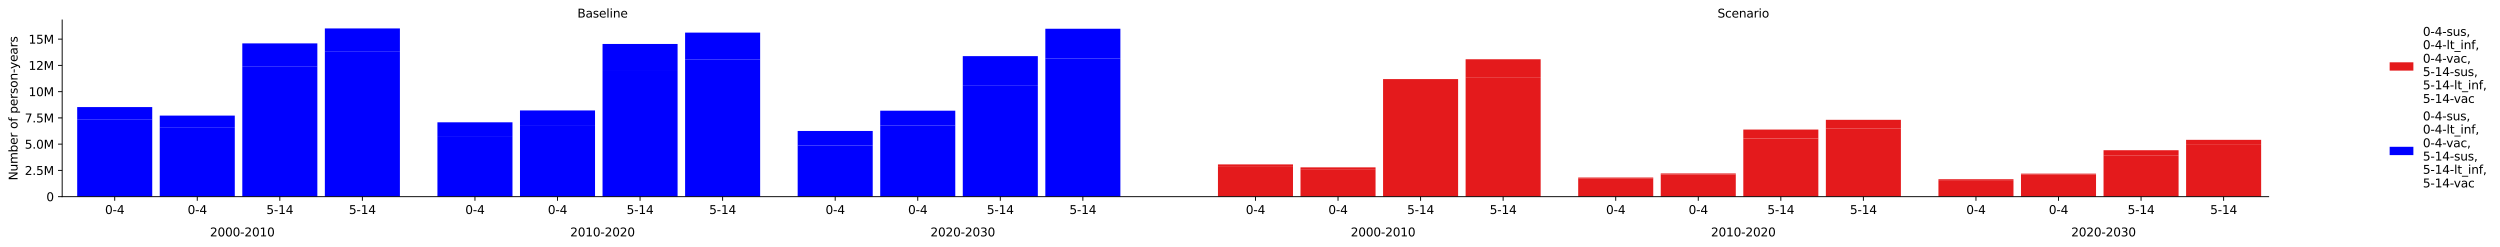 <?xml version="1.0" encoding="utf-8" standalone="no"?>
<!DOCTYPE svg PUBLIC "-//W3C//DTD SVG 1.1//EN"
  "http://www.w3.org/Graphics/SVG/1.1/DTD/svg11.dtd">
<svg xmlns:xlink="http://www.w3.org/1999/xlink" width="2107.285pt" height="208.552pt" viewBox="0 0 2107.285 208.552" xmlns="http://www.w3.org/2000/svg" version="1.1">
 <defs>
  <style type="text/css">*{stroke-linejoin: round; stroke-linecap: butt}</style>
 </defs>
 <g id="figure_1">
  <g id="patch_1">
   <path d="M 0 208.552 
L 2107.285 208.552 
L 2107.285 0 
L 0 0 
L 0 208.552 
z
" style="fill: none; opacity: 0"/>
  </g>
  <g id="axes_1">
   <g id="patch_2">
    <path d="M 52.409 165.778 
L 1912.276 165.778 
L 1912.276 16.878 
L 52.409 16.878 
L 52.409 165.778 
z
" style="fill: none; opacity: 0"/>
   </g>
   <g id="PatchCollection_1">
    <path d="M 65.062 165.778 
L 128.322 165.778 
L 128.322 100.532 
L 65.062 100.532 
z
" clip-path="url(#pa6a54de174)" style="fill: #0000ff"/>
    <path d="M 65.062 100.532 
L 128.322 100.532 
L 128.322 90.255 
L 65.062 90.255 
z
" clip-path="url(#pa6a54de174)" style="fill: #0000ff"/>
    <path d="M 134.648 165.778 
L 197.909 165.778 
L 197.909 107.717 
L 134.648 107.717 
z
" clip-path="url(#pa6a54de174)" style="fill: #0000ff"/>
    <path d="M 134.648 107.717 
L 197.909 107.717 
L 197.909 97.44 
L 134.648 97.44 
z
" clip-path="url(#pa6a54de174)" style="fill: #0000ff"/>
    <path d="M 204.235 165.778 
L 267.496 165.778 
L 267.496 56.262 
L 204.235 56.262 
z
" clip-path="url(#pa6a54de174)" style="fill: #0000ff"/>
    <path d="M 204.235 56.262 
L 267.496 56.262 
L 267.496 36.575 
L 204.235 36.575 
z
" clip-path="url(#pa6a54de174)" style="fill: #0000ff"/>
    <path d="M 273.822 165.778 
L 337.083 165.778 
L 337.083 43.656 
L 273.822 43.656 
z
" clip-path="url(#pa6a54de174)" style="fill: #0000ff"/>
    <path d="M 273.822 43.656 
L 337.083 43.656 
L 337.083 23.969 
L 273.822 23.969 
z
" clip-path="url(#pa6a54de174)" style="fill: #0000ff"/>
    <path d="M 368.713 165.778 
L 431.974 165.778 
L 431.974 115.422 
L 368.713 115.422 
z
" clip-path="url(#pa6a54de174)" style="fill: #0000ff"/>
    <path d="M 368.713 115.422 
L 431.974 115.422 
L 431.974 103.097 
L 368.713 103.097 
z
" clip-path="url(#pa6a54de174)" style="fill: #0000ff"/>
    <path d="M 438.3 165.778 
L 501.561 165.778 
L 501.561 105.421 
L 438.3 105.421 
z
" clip-path="url(#pa6a54de174)" style="fill: #0000ff"/>
    <path d="M 438.3 105.421 
L 501.561 105.421 
L 501.561 93.096 
L 438.3 93.096 
z
" clip-path="url(#pa6a54de174)" style="fill: #0000ff"/>
    <path d="M 507.887 165.778 
L 571.148 165.778 
L 571.148 59.835 
L 507.887 59.835 
z
" clip-path="url(#pa6a54de174)" style="fill: #0000ff"/>
    <path d="M 507.887 59.835 
L 571.148 59.835 
L 571.148 37.056 
L 507.887 37.056 
z
" clip-path="url(#pa6a54de174)" style="fill: #0000ff"/>
    <path d="M 577.474 165.778 
L 640.735 165.778 
L 640.735 50.266 
L 577.474 50.266 
z
" clip-path="url(#pa6a54de174)" style="fill: #0000ff"/>
    <path d="M 577.474 50.266 
L 640.735 50.266 
L 640.735 27.487 
L 577.474 27.487 
z
" clip-path="url(#pa6a54de174)" style="fill: #0000ff"/>
    <path d="M 672.365 165.778 
L 735.626 165.778 
L 735.626 122.747 
L 672.365 122.747 
z
" clip-path="url(#pa6a54de174)" style="fill: #0000ff"/>
    <path d="M 672.365 122.747 
L 735.626 122.747 
L 735.626 110.392 
L 672.365 110.392 
z
" clip-path="url(#pa6a54de174)" style="fill: #0000ff"/>
    <path d="M 741.952 165.778 
L 805.213 165.778 
L 805.213 105.663 
L 741.952 105.663 
z
" clip-path="url(#pa6a54de174)" style="fill: #0000ff"/>
    <path d="M 741.952 105.663 
L 805.213 105.663 
L 805.213 93.308 
L 741.952 93.308 
z
" clip-path="url(#pa6a54de174)" style="fill: #0000ff"/>
    <path d="M 811.539 165.778 
L 874.8 165.778 
L 874.8 72.327 
L 811.539 72.327 
z
" clip-path="url(#pa6a54de174)" style="fill: #0000ff"/>
    <path d="M 811.539 72.327 
L 874.8 72.327 
L 874.8 47.312 
L 811.539 47.312 
z
" clip-path="url(#pa6a54de174)" style="fill: #0000ff"/>
    <path d="M 881.126 165.778 
L 944.386 165.778 
L 944.386 49.252 
L 881.126 49.252 
z
" clip-path="url(#pa6a54de174)" style="fill: #0000ff"/>
    <path d="M 881.126 49.252 
L 944.386 49.252 
L 944.386 24.238 
L 881.126 24.238 
z
" clip-path="url(#pa6a54de174)" style="fill: #0000ff"/>
   </g>
   <g id="PatchCollection_2">
    <path d="M 1026.625 165.778 
L 1089.886 165.778 
L 1089.886 140.655 
L 1026.625 140.655 
z
" clip-path="url(#pa6a54de174)" style="fill: #e41a1c"/>
    <path d="M 1026.625 140.655 
L 1089.886 140.655 
L 1089.886 138.581 
L 1026.625 138.581 
z
" clip-path="url(#pa6a54de174)" style="fill: #e41a1c"/>
    <path d="M 1096.212 165.778 
L 1159.473 165.778 
L 1159.473 143.138 
L 1096.212 143.138 
z
" clip-path="url(#pa6a54de174)" style="fill: #e41a1c"/>
    <path d="M 1096.212 143.138 
L 1159.473 143.138 
L 1159.473 141.065 
L 1096.212 141.065 
z
" clip-path="url(#pa6a54de174)" style="fill: #e41a1c"/>
    <path d="M 1165.799 165.778 
L 1229.06 165.778 
L 1229.06 81.784 
L 1165.799 81.784 
z
" clip-path="url(#pa6a54de174)" style="fill: #e41a1c"/>
    <path d="M 1165.799 81.784 
L 1229.06 81.784 
L 1229.06 66.658 
L 1165.799 66.658 
z
" clip-path="url(#pa6a54de174)" style="fill: #e41a1c"/>
    <path d="M 1235.386 165.778 
L 1298.647 165.778 
L 1298.647 65.074 
L 1235.386 65.074 
z
" clip-path="url(#pa6a54de174)" style="fill: #e41a1c"/>
    <path d="M 1235.386 65.074 
L 1298.647 65.074 
L 1298.647 49.947 
L 1235.386 49.947 
z
" clip-path="url(#pa6a54de174)" style="fill: #e41a1c"/>
    <path d="M 1330.277 165.778 
L 1393.538 165.778 
L 1393.538 150.616 
L 1330.277 150.616 
z
" clip-path="url(#pa6a54de174)" style="fill: #e41a1c"/>
    <path d="M 1330.277 150.616 
L 1393.538 150.616 
L 1393.538 149.648 
L 1330.277 149.648 
z
" clip-path="url(#pa6a54de174)" style="fill: #e41a1c"/>
    <path d="M 1399.864 165.778 
L 1463.125 165.778 
L 1463.125 147.174 
L 1399.864 147.174 
z
" clip-path="url(#pa6a54de174)" style="fill: #e41a1c"/>
    <path d="M 1399.864 147.174 
L 1463.125 147.174 
L 1463.125 146.206 
L 1399.864 146.206 
z
" clip-path="url(#pa6a54de174)" style="fill: #e41a1c"/>
    <path d="M 1469.451 165.778 
L 1532.712 165.778 
L 1532.712 116.634 
L 1469.451 116.634 
z
" clip-path="url(#pa6a54de174)" style="fill: #e41a1c"/>
    <path d="M 1469.451 116.634 
L 1532.712 116.634 
L 1532.712 109.208 
L 1469.451 109.208 
z
" clip-path="url(#pa6a54de174)" style="fill: #e41a1c"/>
    <path d="M 1539.038 165.778 
L 1602.299 165.778 
L 1602.299 108.425 
L 1539.038 108.425 
z
" clip-path="url(#pa6a54de174)" style="fill: #e41a1c"/>
    <path d="M 1539.038 108.425 
L 1602.299 108.425 
L 1602.299 100.999 
L 1539.038 100.999 
z
" clip-path="url(#pa6a54de174)" style="fill: #e41a1c"/>
    <path d="M 1633.929 165.778 
L 1697.19 165.778 
L 1697.19 151.83 
L 1633.929 151.83 
z
" clip-path="url(#pa6a54de174)" style="fill: #e41a1c"/>
    <path d="M 1633.929 151.83 
L 1697.19 151.83 
L 1697.19 151.072 
L 1633.929 151.072 
z
" clip-path="url(#pa6a54de174)" style="fill: #e41a1c"/>
    <path d="M 1703.516 165.778 
L 1766.777 165.778 
L 1766.777 147.125 
L 1703.516 147.125 
z
" clip-path="url(#pa6a54de174)" style="fill: #e41a1c"/>
    <path d="M 1703.516 147.125 
L 1766.777 147.125 
L 1766.777 146.366 
L 1703.516 146.366 
z
" clip-path="url(#pa6a54de174)" style="fill: #e41a1c"/>
    <path d="M 1773.103 165.778 
L 1836.363 165.778 
L 1836.363 130.856 
L 1773.103 130.856 
z
" clip-path="url(#pa6a54de174)" style="fill: #e41a1c"/>
    <path d="M 1773.103 130.856 
L 1836.363 130.856 
L 1836.363 126.622 
L 1773.103 126.622 
z
" clip-path="url(#pa6a54de174)" style="fill: #e41a1c"/>
    <path d="M 1842.69 165.778 
L 1905.95 165.778 
L 1905.95 122.106 
L 1842.69 122.106 
z
" clip-path="url(#pa6a54de174)" style="fill: #e41a1c"/>
    <path d="M 1842.69 122.106 
L 1905.95 122.106 
L 1905.95 117.871 
L 1842.69 117.871 
z
" clip-path="url(#pa6a54de174)" style="fill: #e41a1c"/>
   </g>
   <g id="matplotlib.axis_1">
    <g id="xtick_1">
     <g id="line2d_1">
      <defs>
       <path id="mf51fec8acd" d="M 0 0 
L 0 3.5 
" style="stroke: #000000; stroke-width: 0.8"/>
      </defs>
      <g>
       <use xlink:href="#mf51fec8acd" x="96.692" y="165.778" style="stroke: #000000; stroke-width: 0.8"/>
      </g>
     </g>
     <g id="text_1">
      <!-- 0-4 -->
      <g transform="translate(88.526 180.377) scale(0.1 -0.1)">
       <defs>
        <path id="DejaVuSans-30" d="M 2034 4250 
Q 1547 4250 1301 3770 
Q 1056 3291 1056 2328 
Q 1056 1369 1301 889 
Q 1547 409 2034 409 
Q 2525 409 2770 889 
Q 3016 1369 3016 2328 
Q 3016 3291 2770 3770 
Q 2525 4250 2034 4250 
z
M 2034 4750 
Q 2819 4750 3233 4129 
Q 3647 3509 3647 2328 
Q 3647 1150 3233 529 
Q 2819 -91 2034 -91 
Q 1250 -91 836 529 
Q 422 1150 422 2328 
Q 422 3509 836 4129 
Q 1250 4750 2034 4750 
z
" transform="scale(0.016)"/>
        <path id="DejaVuSans-2d" d="M 313 2009 
L 1997 2009 
L 1997 1497 
L 313 1497 
L 313 2009 
z
" transform="scale(0.016)"/>
        <path id="DejaVuSans-34" d="M 2419 4116 
L 825 1625 
L 2419 1625 
L 2419 4116 
z
M 2253 4666 
L 3047 4666 
L 3047 1625 
L 3713 1625 
L 3713 1100 
L 3047 1100 
L 3047 0 
L 2419 0 
L 2419 1100 
L 313 1100 
L 313 1709 
L 2253 4666 
z
" transform="scale(0.016)"/>
       </defs>
       <use xlink:href="#DejaVuSans-30"/>
       <use xlink:href="#DejaVuSans-2d" x="63.623"/>
       <use xlink:href="#DejaVuSans-34" x="99.707"/>
      </g>
     </g>
    </g>
    <g id="xtick_2">
     <g id="line2d_2">
      <g>
       <use xlink:href="#mf51fec8acd" x="166.279" y="165.778" style="stroke: #000000; stroke-width: 0.8"/>
      </g>
     </g>
     <g id="text_2">
      <!-- 0-4 -->
      <g transform="translate(158.112 180.377) scale(0.1 -0.1)">
       <use xlink:href="#DejaVuSans-30"/>
       <use xlink:href="#DejaVuSans-2d" x="63.623"/>
       <use xlink:href="#DejaVuSans-34" x="99.707"/>
      </g>
     </g>
    </g>
    <g id="xtick_3">
     <g id="line2d_3">
      <g>
       <use xlink:href="#mf51fec8acd" x="235.866" y="165.778" style="stroke: #000000; stroke-width: 0.8"/>
      </g>
     </g>
     <g id="text_3">
      <!-- 5-14 -->
      <g transform="translate(224.518 180.377) scale(0.1 -0.1)">
       <defs>
        <path id="DejaVuSans-35" d="M 691 4666 
L 3169 4666 
L 3169 4134 
L 1269 4134 
L 1269 2991 
Q 1406 3038 1543 3061 
Q 1681 3084 1819 3084 
Q 2600 3084 3056 2656 
Q 3513 2228 3513 1497 
Q 3513 744 3044 326 
Q 2575 -91 1722 -91 
Q 1428 -91 1123 -41 
Q 819 9 494 109 
L 494 744 
Q 775 591 1075 516 
Q 1375 441 1709 441 
Q 2250 441 2565 725 
Q 2881 1009 2881 1497 
Q 2881 1984 2565 2268 
Q 2250 2553 1709 2553 
Q 1456 2553 1204 2497 
Q 953 2441 691 2322 
L 691 4666 
z
" transform="scale(0.016)"/>
        <path id="DejaVuSans-31" d="M 794 531 
L 1825 531 
L 1825 4091 
L 703 3866 
L 703 4441 
L 1819 4666 
L 2450 4666 
L 2450 531 
L 3481 531 
L 3481 0 
L 794 0 
L 794 531 
z
" transform="scale(0.016)"/>
       </defs>
       <use xlink:href="#DejaVuSans-35"/>
       <use xlink:href="#DejaVuSans-2d" x="63.623"/>
       <use xlink:href="#DejaVuSans-31" x="99.707"/>
       <use xlink:href="#DejaVuSans-34" x="163.33"/>
      </g>
     </g>
    </g>
    <g id="xtick_4">
     <g id="line2d_4">
      <g>
       <use xlink:href="#mf51fec8acd" x="305.453" y="165.778" style="stroke: #000000; stroke-width: 0.8"/>
      </g>
     </g>
     <g id="text_4">
      <!-- 5-14 -->
      <g transform="translate(294.105 180.377) scale(0.1 -0.1)">
       <use xlink:href="#DejaVuSans-35"/>
       <use xlink:href="#DejaVuSans-2d" x="63.623"/>
       <use xlink:href="#DejaVuSans-31" x="99.707"/>
       <use xlink:href="#DejaVuSans-34" x="163.33"/>
      </g>
     </g>
    </g>
    <g id="xtick_5">
     <g id="line2d_5">
      <g>
       <use xlink:href="#mf51fec8acd" x="400.344" y="165.778" style="stroke: #000000; stroke-width: 0.8"/>
      </g>
     </g>
     <g id="text_5">
      <!-- 0-4 -->
      <g transform="translate(392.177 180.377) scale(0.1 -0.1)">
       <use xlink:href="#DejaVuSans-30"/>
       <use xlink:href="#DejaVuSans-2d" x="63.623"/>
       <use xlink:href="#DejaVuSans-34" x="99.707"/>
      </g>
     </g>
    </g>
    <g id="xtick_6">
     <g id="line2d_6">
      <g>
       <use xlink:href="#mf51fec8acd" x="469.931" y="165.778" style="stroke: #000000; stroke-width: 0.8"/>
      </g>
     </g>
     <g id="text_6">
      <!-- 0-4 -->
      <g transform="translate(461.764 180.377) scale(0.1 -0.1)">
       <use xlink:href="#DejaVuSans-30"/>
       <use xlink:href="#DejaVuSans-2d" x="63.623"/>
       <use xlink:href="#DejaVuSans-34" x="99.707"/>
      </g>
     </g>
    </g>
    <g id="xtick_7">
     <g id="line2d_7">
      <g>
       <use xlink:href="#mf51fec8acd" x="539.517" y="165.778" style="stroke: #000000; stroke-width: 0.8"/>
      </g>
     </g>
     <g id="text_7">
      <!-- 5-14 -->
      <g transform="translate(528.17 180.377) scale(0.1 -0.1)">
       <use xlink:href="#DejaVuSans-35"/>
       <use xlink:href="#DejaVuSans-2d" x="63.623"/>
       <use xlink:href="#DejaVuSans-31" x="99.707"/>
       <use xlink:href="#DejaVuSans-34" x="163.33"/>
      </g>
     </g>
    </g>
    <g id="xtick_8">
     <g id="line2d_8">
      <g>
       <use xlink:href="#mf51fec8acd" x="609.104" y="165.778" style="stroke: #000000; stroke-width: 0.8"/>
      </g>
     </g>
     <g id="text_8">
      <!-- 5-14 -->
      <g transform="translate(597.757 180.377) scale(0.1 -0.1)">
       <use xlink:href="#DejaVuSans-35"/>
       <use xlink:href="#DejaVuSans-2d" x="63.623"/>
       <use xlink:href="#DejaVuSans-31" x="99.707"/>
       <use xlink:href="#DejaVuSans-34" x="163.33"/>
      </g>
     </g>
    </g>
    <g id="xtick_9">
     <g id="line2d_9">
      <g>
       <use xlink:href="#mf51fec8acd" x="703.995" y="165.778" style="stroke: #000000; stroke-width: 0.8"/>
      </g>
     </g>
     <g id="text_9">
      <!-- 0-4 -->
      <g transform="translate(695.829 180.377) scale(0.1 -0.1)">
       <use xlink:href="#DejaVuSans-30"/>
       <use xlink:href="#DejaVuSans-2d" x="63.623"/>
       <use xlink:href="#DejaVuSans-34" x="99.707"/>
      </g>
     </g>
    </g>
    <g id="xtick_10">
     <g id="line2d_10">
      <g>
       <use xlink:href="#mf51fec8acd" x="773.582" y="165.778" style="stroke: #000000; stroke-width: 0.8"/>
      </g>
     </g>
     <g id="text_10">
      <!-- 0-4 -->
      <g transform="translate(765.416 180.377) scale(0.1 -0.1)">
       <use xlink:href="#DejaVuSans-30"/>
       <use xlink:href="#DejaVuSans-2d" x="63.623"/>
       <use xlink:href="#DejaVuSans-34" x="99.707"/>
      </g>
     </g>
    </g>
    <g id="xtick_11">
     <g id="line2d_11">
      <g>
       <use xlink:href="#mf51fec8acd" x="843.169" y="165.778" style="stroke: #000000; stroke-width: 0.8"/>
      </g>
     </g>
     <g id="text_11">
      <!-- 5-14 -->
      <g transform="translate(831.821 180.377) scale(0.1 -0.1)">
       <use xlink:href="#DejaVuSans-35"/>
       <use xlink:href="#DejaVuSans-2d" x="63.623"/>
       <use xlink:href="#DejaVuSans-31" x="99.707"/>
       <use xlink:href="#DejaVuSans-34" x="163.33"/>
      </g>
     </g>
    </g>
    <g id="xtick_12">
     <g id="line2d_12">
      <g>
       <use xlink:href="#mf51fec8acd" x="912.756" y="165.778" style="stroke: #000000; stroke-width: 0.8"/>
      </g>
     </g>
     <g id="text_12">
      <!-- 5-14 -->
      <g transform="translate(901.408 180.377) scale(0.1 -0.1)">
       <use xlink:href="#DejaVuSans-35"/>
       <use xlink:href="#DejaVuSans-2d" x="63.623"/>
       <use xlink:href="#DejaVuSans-31" x="99.707"/>
       <use xlink:href="#DejaVuSans-34" x="163.33"/>
      </g>
     </g>
    </g>
    <g id="xtick_13">
     <g id="line2d_13">
      <g>
       <use xlink:href="#mf51fec8acd" x="1058.256" y="165.778" style="stroke: #000000; stroke-width: 0.8"/>
      </g>
     </g>
     <g id="text_13">
      <!-- 0-4 -->
      <g transform="translate(1050.089 180.377) scale(0.1 -0.1)">
       <use xlink:href="#DejaVuSans-30"/>
       <use xlink:href="#DejaVuSans-2d" x="63.623"/>
       <use xlink:href="#DejaVuSans-34" x="99.707"/>
      </g>
     </g>
    </g>
    <g id="xtick_14">
     <g id="line2d_14">
      <g>
       <use xlink:href="#mf51fec8acd" x="1127.843" y="165.778" style="stroke: #000000; stroke-width: 0.8"/>
      </g>
     </g>
     <g id="text_14">
      <!-- 0-4 -->
      <g transform="translate(1119.676 180.377) scale(0.1 -0.1)">
       <use xlink:href="#DejaVuSans-30"/>
       <use xlink:href="#DejaVuSans-2d" x="63.623"/>
       <use xlink:href="#DejaVuSans-34" x="99.707"/>
      </g>
     </g>
    </g>
    <g id="xtick_15">
     <g id="line2d_15">
      <g>
       <use xlink:href="#mf51fec8acd" x="1197.43" y="165.778" style="stroke: #000000; stroke-width: 0.8"/>
      </g>
     </g>
     <g id="text_15">
      <!-- 5-14 -->
      <g transform="translate(1186.082 180.377) scale(0.1 -0.1)">
       <use xlink:href="#DejaVuSans-35"/>
       <use xlink:href="#DejaVuSans-2d" x="63.623"/>
       <use xlink:href="#DejaVuSans-31" x="99.707"/>
       <use xlink:href="#DejaVuSans-34" x="163.33"/>
      </g>
     </g>
    </g>
    <g id="xtick_16">
     <g id="line2d_16">
      <g>
       <use xlink:href="#mf51fec8acd" x="1267.016" y="165.778" style="stroke: #000000; stroke-width: 0.8"/>
      </g>
     </g>
     <g id="text_16">
      <!-- 5-14 -->
      <g transform="translate(1255.669 180.377) scale(0.1 -0.1)">
       <use xlink:href="#DejaVuSans-35"/>
       <use xlink:href="#DejaVuSans-2d" x="63.623"/>
       <use xlink:href="#DejaVuSans-31" x="99.707"/>
       <use xlink:href="#DejaVuSans-34" x="163.33"/>
      </g>
     </g>
    </g>
    <g id="xtick_17">
     <g id="line2d_17">
      <g>
       <use xlink:href="#mf51fec8acd" x="1361.908" y="165.778" style="stroke: #000000; stroke-width: 0.8"/>
      </g>
     </g>
     <g id="text_17">
      <!-- 0-4 -->
      <g transform="translate(1353.741 180.377) scale(0.1 -0.1)">
       <use xlink:href="#DejaVuSans-30"/>
       <use xlink:href="#DejaVuSans-2d" x="63.623"/>
       <use xlink:href="#DejaVuSans-34" x="99.707"/>
      </g>
     </g>
    </g>
    <g id="xtick_18">
     <g id="line2d_18">
      <g>
       <use xlink:href="#mf51fec8acd" x="1431.494" y="165.778" style="stroke: #000000; stroke-width: 0.8"/>
      </g>
     </g>
     <g id="text_18">
      <!-- 0-4 -->
      <g transform="translate(1423.328 180.377) scale(0.1 -0.1)">
       <use xlink:href="#DejaVuSans-30"/>
       <use xlink:href="#DejaVuSans-2d" x="63.623"/>
       <use xlink:href="#DejaVuSans-34" x="99.707"/>
      </g>
     </g>
    </g>
    <g id="xtick_19">
     <g id="line2d_19">
      <g>
       <use xlink:href="#mf51fec8acd" x="1501.081" y="165.778" style="stroke: #000000; stroke-width: 0.8"/>
      </g>
     </g>
     <g id="text_19">
      <!-- 5-14 -->
      <g transform="translate(1489.734 180.377) scale(0.1 -0.1)">
       <use xlink:href="#DejaVuSans-35"/>
       <use xlink:href="#DejaVuSans-2d" x="63.623"/>
       <use xlink:href="#DejaVuSans-31" x="99.707"/>
       <use xlink:href="#DejaVuSans-34" x="163.33"/>
      </g>
     </g>
    </g>
    <g id="xtick_20">
     <g id="line2d_20">
      <g>
       <use xlink:href="#mf51fec8acd" x="1570.668" y="165.778" style="stroke: #000000; stroke-width: 0.8"/>
      </g>
     </g>
     <g id="text_20">
      <!-- 5-14 -->
      <g transform="translate(1559.32 180.377) scale(0.1 -0.1)">
       <use xlink:href="#DejaVuSans-35"/>
       <use xlink:href="#DejaVuSans-2d" x="63.623"/>
       <use xlink:href="#DejaVuSans-31" x="99.707"/>
       <use xlink:href="#DejaVuSans-34" x="163.33"/>
      </g>
     </g>
    </g>
    <g id="xtick_21">
     <g id="line2d_21">
      <g>
       <use xlink:href="#mf51fec8acd" x="1665.559" y="165.778" style="stroke: #000000; stroke-width: 0.8"/>
      </g>
     </g>
     <g id="text_21">
      <!-- 0-4 -->
      <g transform="translate(1657.393 180.377) scale(0.1 -0.1)">
       <use xlink:href="#DejaVuSans-30"/>
       <use xlink:href="#DejaVuSans-2d" x="63.623"/>
       <use xlink:href="#DejaVuSans-34" x="99.707"/>
      </g>
     </g>
    </g>
    <g id="xtick_22">
     <g id="line2d_22">
      <g>
       <use xlink:href="#mf51fec8acd" x="1735.146" y="165.778" style="stroke: #000000; stroke-width: 0.8"/>
      </g>
     </g>
     <g id="text_22">
      <!-- 0-4 -->
      <g transform="translate(1726.98 180.377) scale(0.1 -0.1)">
       <use xlink:href="#DejaVuSans-30"/>
       <use xlink:href="#DejaVuSans-2d" x="63.623"/>
       <use xlink:href="#DejaVuSans-34" x="99.707"/>
      </g>
     </g>
    </g>
    <g id="xtick_23">
     <g id="line2d_23">
      <g>
       <use xlink:href="#mf51fec8acd" x="1804.733" y="165.778" style="stroke: #000000; stroke-width: 0.8"/>
      </g>
     </g>
     <g id="text_23">
      <!-- 5-14 -->
      <g transform="translate(1793.385 180.377) scale(0.1 -0.1)">
       <use xlink:href="#DejaVuSans-35"/>
       <use xlink:href="#DejaVuSans-2d" x="63.623"/>
       <use xlink:href="#DejaVuSans-31" x="99.707"/>
       <use xlink:href="#DejaVuSans-34" x="163.33"/>
      </g>
     </g>
    </g>
    <g id="xtick_24">
     <g id="line2d_24">
      <g>
       <use xlink:href="#mf51fec8acd" x="1874.32" y="165.778" style="stroke: #000000; stroke-width: 0.8"/>
      </g>
     </g>
     <g id="text_24">
      <!-- 5-14 -->
      <g transform="translate(1862.972 180.377) scale(0.1 -0.1)">
       <use xlink:href="#DejaVuSans-35"/>
       <use xlink:href="#DejaVuSans-2d" x="63.623"/>
       <use xlink:href="#DejaVuSans-31" x="99.707"/>
       <use xlink:href="#DejaVuSans-34" x="163.33"/>
      </g>
     </g>
    </g>
   </g>
   <g id="matplotlib.axis_2">
    <g id="ytick_1">
     <g id="line2d_25">
      <defs>
       <path id="m4bb4dd3a36" d="M 0 0 
L -3.5 0 
" style="stroke: #000000; stroke-width: 0.8"/>
      </defs>
      <g>
       <use xlink:href="#m4bb4dd3a36" x="52.409" y="165.778" style="stroke: #000000; stroke-width: 0.8"/>
      </g>
     </g>
     <g id="text_25">
      <!-- 0 -->
      <g transform="translate(39.047 169.577) scale(0.1 -0.1)">
       <use xlink:href="#DejaVuSans-30"/>
      </g>
     </g>
    </g>
    <g id="ytick_2">
     <g id="line2d_26">
      <g>
       <use xlink:href="#m4bb4dd3a36" x="52.409" y="143.646" style="stroke: #000000; stroke-width: 0.8"/>
      </g>
     </g>
     <g id="text_26">
      <!-- 2.5M -->
      <g transform="translate(20.878 147.445) scale(0.1 -0.1)">
       <defs>
        <path id="DejaVuSans-32" d="M 1228 531 
L 3431 531 
L 3431 0 
L 469 0 
L 469 531 
Q 828 903 1448 1529 
Q 2069 2156 2228 2338 
Q 2531 2678 2651 2914 
Q 2772 3150 2772 3378 
Q 2772 3750 2511 3984 
Q 2250 4219 1831 4219 
Q 1534 4219 1204 4116 
Q 875 4013 500 3803 
L 500 4441 
Q 881 4594 1212 4672 
Q 1544 4750 1819 4750 
Q 2544 4750 2975 4387 
Q 3406 4025 3406 3419 
Q 3406 3131 3298 2873 
Q 3191 2616 2906 2266 
Q 2828 2175 2409 1742 
Q 1991 1309 1228 531 
z
" transform="scale(0.016)"/>
        <path id="DejaVuSans-2e" d="M 684 794 
L 1344 794 
L 1344 0 
L 684 0 
L 684 794 
z
" transform="scale(0.016)"/>
        <path id="DejaVuSans-4d" d="M 628 4666 
L 1569 4666 
L 2759 1491 
L 3956 4666 
L 4897 4666 
L 4897 0 
L 4281 0 
L 4281 4097 
L 3078 897 
L 2444 897 
L 1241 4097 
L 1241 0 
L 628 0 
L 628 4666 
z
" transform="scale(0.016)"/>
       </defs>
       <use xlink:href="#DejaVuSans-32"/>
       <use xlink:href="#DejaVuSans-2e" x="63.623"/>
       <use xlink:href="#DejaVuSans-35" x="95.41"/>
       <use xlink:href="#DejaVuSans-4d" x="159.033"/>
      </g>
     </g>
    </g>
    <g id="ytick_3">
     <g id="line2d_27">
      <g>
       <use xlink:href="#m4bb4dd3a36" x="52.409" y="121.514" style="stroke: #000000; stroke-width: 0.8"/>
      </g>
     </g>
     <g id="text_27">
      <!-- 5.0M -->
      <g transform="translate(20.878 125.313) scale(0.1 -0.1)">
       <use xlink:href="#DejaVuSans-35"/>
       <use xlink:href="#DejaVuSans-2e" x="63.623"/>
       <use xlink:href="#DejaVuSans-30" x="95.41"/>
       <use xlink:href="#DejaVuSans-4d" x="159.033"/>
      </g>
     </g>
    </g>
    <g id="ytick_4">
     <g id="line2d_28">
      <g>
       <use xlink:href="#m4bb4dd3a36" x="52.409" y="99.382" style="stroke: #000000; stroke-width: 0.8"/>
      </g>
     </g>
     <g id="text_28">
      <!-- 7.5M -->
      <g transform="translate(20.878 103.181) scale(0.1 -0.1)">
       <defs>
        <path id="DejaVuSans-37" d="M 525 4666 
L 3525 4666 
L 3525 4397 
L 1831 0 
L 1172 0 
L 2766 4134 
L 525 4134 
L 525 4666 
z
" transform="scale(0.016)"/>
       </defs>
       <use xlink:href="#DejaVuSans-37"/>
       <use xlink:href="#DejaVuSans-2e" x="63.623"/>
       <use xlink:href="#DejaVuSans-35" x="95.41"/>
       <use xlink:href="#DejaVuSans-4d" x="159.033"/>
      </g>
     </g>
    </g>
    <g id="ytick_5">
     <g id="line2d_29">
      <g>
       <use xlink:href="#m4bb4dd3a36" x="52.409" y="77.25" style="stroke: #000000; stroke-width: 0.8"/>
      </g>
     </g>
     <g id="text_29">
      <!-- 10M -->
      <g transform="translate(24.056 81.049) scale(0.1 -0.1)">
       <use xlink:href="#DejaVuSans-31"/>
       <use xlink:href="#DejaVuSans-30" x="63.623"/>
       <use xlink:href="#DejaVuSans-4d" x="127.246"/>
      </g>
     </g>
    </g>
    <g id="ytick_6">
     <g id="line2d_30">
      <g>
       <use xlink:href="#m4bb4dd3a36" x="52.409" y="55.118" style="stroke: #000000; stroke-width: 0.8"/>
      </g>
     </g>
     <g id="text_30">
      <!-- 12M -->
      <g transform="translate(24.056 58.917) scale(0.1 -0.1)">
       <use xlink:href="#DejaVuSans-31"/>
       <use xlink:href="#DejaVuSans-32" x="63.623"/>
       <use xlink:href="#DejaVuSans-4d" x="127.246"/>
      </g>
     </g>
    </g>
    <g id="ytick_7">
     <g id="line2d_31">
      <g>
       <use xlink:href="#m4bb4dd3a36" x="52.409" y="32.986" style="stroke: #000000; stroke-width: 0.8"/>
      </g>
     </g>
     <g id="text_31">
      <!-- 15M -->
      <g transform="translate(24.056 36.785) scale(0.1 -0.1)">
       <use xlink:href="#DejaVuSans-31"/>
       <use xlink:href="#DejaVuSans-35" x="63.623"/>
       <use xlink:href="#DejaVuSans-4d" x="127.246"/>
      </g>
     </g>
    </g>
    <g id="text_32">
     <!-- Number of person-years -->
     <g transform="translate(14.798 152.027) rotate(-90) scale(0.1 -0.1)">
      <defs>
       <path id="DejaVuSans-4e" d="M 628 4666 
L 1478 4666 
L 3547 763 
L 3547 4666 
L 4159 4666 
L 4159 0 
L 3309 0 
L 1241 3903 
L 1241 0 
L 628 0 
L 628 4666 
z
" transform="scale(0.016)"/>
       <path id="DejaVuSans-75" d="M 544 1381 
L 544 3500 
L 1119 3500 
L 1119 1403 
Q 1119 906 1312 657 
Q 1506 409 1894 409 
Q 2359 409 2629 706 
Q 2900 1003 2900 1516 
L 2900 3500 
L 3475 3500 
L 3475 0 
L 2900 0 
L 2900 538 
Q 2691 219 2414 64 
Q 2138 -91 1772 -91 
Q 1169 -91 856 284 
Q 544 659 544 1381 
z
M 1991 3584 
L 1991 3584 
z
" transform="scale(0.016)"/>
       <path id="DejaVuSans-6d" d="M 3328 2828 
Q 3544 3216 3844 3400 
Q 4144 3584 4550 3584 
Q 5097 3584 5394 3201 
Q 5691 2819 5691 2113 
L 5691 0 
L 5113 0 
L 5113 2094 
Q 5113 2597 4934 2840 
Q 4756 3084 4391 3084 
Q 3944 3084 3684 2787 
Q 3425 2491 3425 1978 
L 3425 0 
L 2847 0 
L 2847 2094 
Q 2847 2600 2669 2842 
Q 2491 3084 2119 3084 
Q 1678 3084 1418 2786 
Q 1159 2488 1159 1978 
L 1159 0 
L 581 0 
L 581 3500 
L 1159 3500 
L 1159 2956 
Q 1356 3278 1631 3431 
Q 1906 3584 2284 3584 
Q 2666 3584 2933 3390 
Q 3200 3197 3328 2828 
z
" transform="scale(0.016)"/>
       <path id="DejaVuSans-62" d="M 3116 1747 
Q 3116 2381 2855 2742 
Q 2594 3103 2138 3103 
Q 1681 3103 1420 2742 
Q 1159 2381 1159 1747 
Q 1159 1113 1420 752 
Q 1681 391 2138 391 
Q 2594 391 2855 752 
Q 3116 1113 3116 1747 
z
M 1159 2969 
Q 1341 3281 1617 3432 
Q 1894 3584 2278 3584 
Q 2916 3584 3314 3078 
Q 3713 2572 3713 1747 
Q 3713 922 3314 415 
Q 2916 -91 2278 -91 
Q 1894 -91 1617 61 
Q 1341 213 1159 525 
L 1159 0 
L 581 0 
L 581 4863 
L 1159 4863 
L 1159 2969 
z
" transform="scale(0.016)"/>
       <path id="DejaVuSans-65" d="M 3597 1894 
L 3597 1613 
L 953 1613 
Q 991 1019 1311 708 
Q 1631 397 2203 397 
Q 2534 397 2845 478 
Q 3156 559 3463 722 
L 3463 178 
Q 3153 47 2828 -22 
Q 2503 -91 2169 -91 
Q 1331 -91 842 396 
Q 353 884 353 1716 
Q 353 2575 817 3079 
Q 1281 3584 2069 3584 
Q 2775 3584 3186 3129 
Q 3597 2675 3597 1894 
z
M 3022 2063 
Q 3016 2534 2758 2815 
Q 2500 3097 2075 3097 
Q 1594 3097 1305 2825 
Q 1016 2553 972 2059 
L 3022 2063 
z
" transform="scale(0.016)"/>
       <path id="DejaVuSans-72" d="M 2631 2963 
Q 2534 3019 2420 3045 
Q 2306 3072 2169 3072 
Q 1681 3072 1420 2755 
Q 1159 2438 1159 1844 
L 1159 0 
L 581 0 
L 581 3500 
L 1159 3500 
L 1159 2956 
Q 1341 3275 1631 3429 
Q 1922 3584 2338 3584 
Q 2397 3584 2469 3576 
Q 2541 3569 2628 3553 
L 2631 2963 
z
" transform="scale(0.016)"/>
       <path id="DejaVuSans-20" transform="scale(0.016)"/>
       <path id="DejaVuSans-6f" d="M 1959 3097 
Q 1497 3097 1228 2736 
Q 959 2375 959 1747 
Q 959 1119 1226 758 
Q 1494 397 1959 397 
Q 2419 397 2687 759 
Q 2956 1122 2956 1747 
Q 2956 2369 2687 2733 
Q 2419 3097 1959 3097 
z
M 1959 3584 
Q 2709 3584 3137 3096 
Q 3566 2609 3566 1747 
Q 3566 888 3137 398 
Q 2709 -91 1959 -91 
Q 1206 -91 779 398 
Q 353 888 353 1747 
Q 353 2609 779 3096 
Q 1206 3584 1959 3584 
z
" transform="scale(0.016)"/>
       <path id="DejaVuSans-66" d="M 2375 4863 
L 2375 4384 
L 1825 4384 
Q 1516 4384 1395 4259 
Q 1275 4134 1275 3809 
L 1275 3500 
L 2222 3500 
L 2222 3053 
L 1275 3053 
L 1275 0 
L 697 0 
L 697 3053 
L 147 3053 
L 147 3500 
L 697 3500 
L 697 3744 
Q 697 4328 969 4595 
Q 1241 4863 1831 4863 
L 2375 4863 
z
" transform="scale(0.016)"/>
       <path id="DejaVuSans-70" d="M 1159 525 
L 1159 -1331 
L 581 -1331 
L 581 3500 
L 1159 3500 
L 1159 2969 
Q 1341 3281 1617 3432 
Q 1894 3584 2278 3584 
Q 2916 3584 3314 3078 
Q 3713 2572 3713 1747 
Q 3713 922 3314 415 
Q 2916 -91 2278 -91 
Q 1894 -91 1617 61 
Q 1341 213 1159 525 
z
M 3116 1747 
Q 3116 2381 2855 2742 
Q 2594 3103 2138 3103 
Q 1681 3103 1420 2742 
Q 1159 2381 1159 1747 
Q 1159 1113 1420 752 
Q 1681 391 2138 391 
Q 2594 391 2855 752 
Q 3116 1113 3116 1747 
z
" transform="scale(0.016)"/>
       <path id="DejaVuSans-73" d="M 2834 3397 
L 2834 2853 
Q 2591 2978 2328 3040 
Q 2066 3103 1784 3103 
Q 1356 3103 1142 2972 
Q 928 2841 928 2578 
Q 928 2378 1081 2264 
Q 1234 2150 1697 2047 
L 1894 2003 
Q 2506 1872 2764 1633 
Q 3022 1394 3022 966 
Q 3022 478 2636 193 
Q 2250 -91 1575 -91 
Q 1294 -91 989 -36 
Q 684 19 347 128 
L 347 722 
Q 666 556 975 473 
Q 1284 391 1588 391 
Q 1994 391 2212 530 
Q 2431 669 2431 922 
Q 2431 1156 2273 1281 
Q 2116 1406 1581 1522 
L 1381 1569 
Q 847 1681 609 1914 
Q 372 2147 372 2553 
Q 372 3047 722 3315 
Q 1072 3584 1716 3584 
Q 2034 3584 2315 3537 
Q 2597 3491 2834 3397 
z
" transform="scale(0.016)"/>
       <path id="DejaVuSans-6e" d="M 3513 2113 
L 3513 0 
L 2938 0 
L 2938 2094 
Q 2938 2591 2744 2837 
Q 2550 3084 2163 3084 
Q 1697 3084 1428 2787 
Q 1159 2491 1159 1978 
L 1159 0 
L 581 0 
L 581 3500 
L 1159 3500 
L 1159 2956 
Q 1366 3272 1645 3428 
Q 1925 3584 2291 3584 
Q 2894 3584 3203 3211 
Q 3513 2838 3513 2113 
z
" transform="scale(0.016)"/>
       <path id="DejaVuSans-79" d="M 2059 -325 
Q 1816 -950 1584 -1140 
Q 1353 -1331 966 -1331 
L 506 -1331 
L 506 -850 
L 844 -850 
Q 1081 -850 1212 -737 
Q 1344 -625 1503 -206 
L 1606 56 
L 191 3500 
L 800 3500 
L 1894 763 
L 2988 3500 
L 3597 3500 
L 2059 -325 
z
" transform="scale(0.016)"/>
       <path id="DejaVuSans-61" d="M 2194 1759 
Q 1497 1759 1228 1600 
Q 959 1441 959 1056 
Q 959 750 1161 570 
Q 1363 391 1709 391 
Q 2188 391 2477 730 
Q 2766 1069 2766 1631 
L 2766 1759 
L 2194 1759 
z
M 3341 1997 
L 3341 0 
L 2766 0 
L 2766 531 
Q 2569 213 2275 61 
Q 1981 -91 1556 -91 
Q 1019 -91 701 211 
Q 384 513 384 1019 
Q 384 1609 779 1909 
Q 1175 2209 1959 2209 
L 2766 2209 
L 2766 2266 
Q 2766 2663 2505 2880 
Q 2244 3097 1772 3097 
Q 1472 3097 1187 3025 
Q 903 2953 641 2809 
L 641 3341 
Q 956 3463 1253 3523 
Q 1550 3584 1831 3584 
Q 2591 3584 2966 3190 
Q 3341 2797 3341 1997 
z
" transform="scale(0.016)"/>
      </defs>
      <use xlink:href="#DejaVuSans-4e"/>
      <use xlink:href="#DejaVuSans-75" x="74.805"/>
      <use xlink:href="#DejaVuSans-6d" x="138.184"/>
      <use xlink:href="#DejaVuSans-62" x="235.596"/>
      <use xlink:href="#DejaVuSans-65" x="299.072"/>
      <use xlink:href="#DejaVuSans-72" x="360.596"/>
      <use xlink:href="#DejaVuSans-20" x="401.709"/>
      <use xlink:href="#DejaVuSans-6f" x="433.496"/>
      <use xlink:href="#DejaVuSans-66" x="494.678"/>
      <use xlink:href="#DejaVuSans-20" x="529.883"/>
      <use xlink:href="#DejaVuSans-70" x="561.67"/>
      <use xlink:href="#DejaVuSans-65" x="625.146"/>
      <use xlink:href="#DejaVuSans-72" x="686.67"/>
      <use xlink:href="#DejaVuSans-73" x="727.783"/>
      <use xlink:href="#DejaVuSans-6f" x="779.883"/>
      <use xlink:href="#DejaVuSans-6e" x="841.064"/>
      <use xlink:href="#DejaVuSans-2d" x="904.443"/>
      <use xlink:href="#DejaVuSans-79" x="938.777"/>
      <use xlink:href="#DejaVuSans-65" x="997.957"/>
      <use xlink:href="#DejaVuSans-61" x="1059.48"/>
      <use xlink:href="#DejaVuSans-72" x="1120.76"/>
      <use xlink:href="#DejaVuSans-73" x="1161.873"/>
     </g>
    </g>
   </g>
   <g id="patch_3">
    <path d="M 52.409 165.778 
L 52.409 16.878 
" style="fill: none; stroke: #000000; stroke-width: 0.8; stroke-linejoin: miter; stroke-linecap: square"/>
   </g>
   <g id="patch_4">
    <path d="M 1912.276 165.778 
L 1912.276 16.878 
" style="fill: none"/>
   </g>
   <g id="patch_5">
    <path d="M 52.409 165.778 
L 1912.276 165.778 
" style="fill: none; stroke: #000000; stroke-width: 0.8; stroke-linejoin: miter; stroke-linecap: square"/>
   </g>
   <g id="patch_6">
    <path d="M 52.409 16.878 
L 1912.276 16.878 
" style="fill: none"/>
   </g>
   <g id="text_33">
    <!-- Baseline -->
    <g transform="translate(486.688 14.798) scale(0.1 -0.1)">
     <defs>
      <path id="DejaVuSans-42" d="M 1259 2228 
L 1259 519 
L 2272 519 
Q 2781 519 3026 730 
Q 3272 941 3272 1375 
Q 3272 1813 3026 2020 
Q 2781 2228 2272 2228 
L 1259 2228 
z
M 1259 4147 
L 1259 2741 
L 2194 2741 
Q 2656 2741 2882 2914 
Q 3109 3088 3109 3444 
Q 3109 3797 2882 3972 
Q 2656 4147 2194 4147 
L 1259 4147 
z
M 628 4666 
L 2241 4666 
Q 2963 4666 3353 4366 
Q 3744 4066 3744 3513 
Q 3744 3084 3544 2831 
Q 3344 2578 2956 2516 
Q 3422 2416 3680 2098 
Q 3938 1781 3938 1306 
Q 3938 681 3513 340 
Q 3088 0 2303 0 
L 628 0 
L 628 4666 
z
" transform="scale(0.016)"/>
      <path id="DejaVuSans-6c" d="M 603 4863 
L 1178 4863 
L 1178 0 
L 603 0 
L 603 4863 
z
" transform="scale(0.016)"/>
      <path id="DejaVuSans-69" d="M 603 3500 
L 1178 3500 
L 1178 0 
L 603 0 
L 603 3500 
z
M 603 4863 
L 1178 4863 
L 1178 4134 
L 603 4134 
L 603 4863 
z
" transform="scale(0.016)"/>
     </defs>
     <use xlink:href="#DejaVuSans-42"/>
     <use xlink:href="#DejaVuSans-61" x="68.604"/>
     <use xlink:href="#DejaVuSans-73" x="129.883"/>
     <use xlink:href="#DejaVuSans-65" x="181.982"/>
     <use xlink:href="#DejaVuSans-6c" x="243.506"/>
     <use xlink:href="#DejaVuSans-69" x="271.289"/>
     <use xlink:href="#DejaVuSans-6e" x="299.072"/>
     <use xlink:href="#DejaVuSans-65" x="362.451"/>
    </g>
   </g>
   <g id="text_34">
    <!-- Scenario -->
    <g transform="translate(1447.714 14.798) scale(0.1 -0.1)">
     <defs>
      <path id="DejaVuSans-53" d="M 3425 4513 
L 3425 3897 
Q 3066 4069 2747 4153 
Q 2428 4238 2131 4238 
Q 1616 4238 1336 4038 
Q 1056 3838 1056 3469 
Q 1056 3159 1242 3001 
Q 1428 2844 1947 2747 
L 2328 2669 
Q 3034 2534 3370 2195 
Q 3706 1856 3706 1288 
Q 3706 609 3251 259 
Q 2797 -91 1919 -91 
Q 1588 -91 1214 -16 
Q 841 59 441 206 
L 441 856 
Q 825 641 1194 531 
Q 1563 422 1919 422 
Q 2459 422 2753 634 
Q 3047 847 3047 1241 
Q 3047 1584 2836 1778 
Q 2625 1972 2144 2069 
L 1759 2144 
Q 1053 2284 737 2584 
Q 422 2884 422 3419 
Q 422 4038 858 4394 
Q 1294 4750 2059 4750 
Q 2388 4750 2728 4690 
Q 3069 4631 3425 4513 
z
" transform="scale(0.016)"/>
      <path id="DejaVuSans-63" d="M 3122 3366 
L 3122 2828 
Q 2878 2963 2633 3030 
Q 2388 3097 2138 3097 
Q 1578 3097 1268 2742 
Q 959 2388 959 1747 
Q 959 1106 1268 751 
Q 1578 397 2138 397 
Q 2388 397 2633 464 
Q 2878 531 3122 666 
L 3122 134 
Q 2881 22 2623 -34 
Q 2366 -91 2075 -91 
Q 1284 -91 818 406 
Q 353 903 353 1747 
Q 353 2603 823 3093 
Q 1294 3584 2113 3584 
Q 2378 3584 2631 3529 
Q 2884 3475 3122 3366 
z
" transform="scale(0.016)"/>
     </defs>
     <use xlink:href="#DejaVuSans-53"/>
     <use xlink:href="#DejaVuSans-63" x="63.477"/>
     <use xlink:href="#DejaVuSans-65" x="118.457"/>
     <use xlink:href="#DejaVuSans-6e" x="179.98"/>
     <use xlink:href="#DejaVuSans-61" x="243.359"/>
     <use xlink:href="#DejaVuSans-72" x="304.639"/>
     <use xlink:href="#DejaVuSans-69" x="345.752"/>
     <use xlink:href="#DejaVuSans-6f" x="373.535"/>
    </g>
   </g>
   <g id="legend_1">
    <g id="patch_7">
     <path d="M 2012.27 164.052 
L 2098.085 164.052 
Q 2100.085 164.052 2100.085 162.052 
L 2100.085 20.605 
Q 2100.085 18.605 2098.085 18.605 
L 2012.27 18.605 
Q 2010.27 18.605 2010.27 20.605 
L 2010.27 162.052 
Q 2010.27 164.052 2012.27 164.052 
L 2012.27 164.052 
z
" style="fill: none; opacity: 0"/>
    </g>
    <g id="patch_8">
     <path d="M 2014.27 59.516 
L 2034.27 59.516 
L 2034.27 52.516 
L 2014.27 52.516 
z
" style="fill: #e41a1c"/>
    </g>
    <g id="text_35">
     <!-- 0-4-sus, -->
     <g transform="translate(2042.27 30.203) scale(0.1 -0.1)">
      <defs>
       <path id="DejaVuSans-2c" d="M 750 794 
L 1409 794 
L 1409 256 
L 897 -744 
L 494 -744 
L 750 256 
L 750 794 
z
" transform="scale(0.016)"/>
      </defs>
      <use xlink:href="#DejaVuSans-30"/>
      <use xlink:href="#DejaVuSans-2d" x="63.623"/>
      <use xlink:href="#DejaVuSans-34" x="99.707"/>
      <use xlink:href="#DejaVuSans-2d" x="163.33"/>
      <use xlink:href="#DejaVuSans-73" x="199.414"/>
      <use xlink:href="#DejaVuSans-75" x="251.514"/>
      <use xlink:href="#DejaVuSans-73" x="314.893"/>
      <use xlink:href="#DejaVuSans-2c" x="366.992"/>
     </g>
     <!-- 0-4-lt_inf, -->
     <g transform="translate(2042.27 41.401) scale(0.1 -0.1)">
      <defs>
       <path id="DejaVuSans-74" d="M 1172 4494 
L 1172 3500 
L 2356 3500 
L 2356 3053 
L 1172 3053 
L 1172 1153 
Q 1172 725 1289 603 
Q 1406 481 1766 481 
L 2356 481 
L 2356 0 
L 1766 0 
Q 1100 0 847 248 
Q 594 497 594 1153 
L 594 3053 
L 172 3053 
L 172 3500 
L 594 3500 
L 594 4494 
L 1172 4494 
z
" transform="scale(0.016)"/>
       <path id="DejaVuSans-5f" d="M 3263 -1063 
L 3263 -1509 
L -63 -1509 
L -63 -1063 
L 3263 -1063 
z
" transform="scale(0.016)"/>
      </defs>
      <use xlink:href="#DejaVuSans-30"/>
      <use xlink:href="#DejaVuSans-2d" x="63.623"/>
      <use xlink:href="#DejaVuSans-34" x="99.707"/>
      <use xlink:href="#DejaVuSans-2d" x="163.33"/>
      <use xlink:href="#DejaVuSans-6c" x="199.414"/>
      <use xlink:href="#DejaVuSans-74" x="227.197"/>
      <use xlink:href="#DejaVuSans-5f" x="266.406"/>
      <use xlink:href="#DejaVuSans-69" x="316.406"/>
      <use xlink:href="#DejaVuSans-6e" x="344.189"/>
      <use xlink:href="#DejaVuSans-66" x="407.568"/>
      <use xlink:href="#DejaVuSans-2c" x="442.773"/>
     </g>
     <!-- 0-4-vac, -->
     <g transform="translate(2042.27 52.877) scale(0.1 -0.1)">
      <defs>
       <path id="DejaVuSans-76" d="M 191 3500 
L 800 3500 
L 1894 563 
L 2988 3500 
L 3597 3500 
L 2284 0 
L 1503 0 
L 191 3500 
z
" transform="scale(0.016)"/>
      </defs>
      <use xlink:href="#DejaVuSans-30"/>
      <use xlink:href="#DejaVuSans-2d" x="63.623"/>
      <use xlink:href="#DejaVuSans-34" x="99.707"/>
      <use xlink:href="#DejaVuSans-2d" x="163.33"/>
      <use xlink:href="#DejaVuSans-76" x="196.789"/>
      <use xlink:href="#DejaVuSans-61" x="255.969"/>
      <use xlink:href="#DejaVuSans-63" x="317.248"/>
      <use xlink:href="#DejaVuSans-2c" x="372.229"/>
     </g>
     <!-- 5-14-sus, -->
     <g transform="translate(2042.27 64.075) scale(0.1 -0.1)">
      <use xlink:href="#DejaVuSans-35"/>
      <use xlink:href="#DejaVuSans-2d" x="63.623"/>
      <use xlink:href="#DejaVuSans-31" x="99.707"/>
      <use xlink:href="#DejaVuSans-34" x="163.33"/>
      <use xlink:href="#DejaVuSans-2d" x="226.953"/>
      <use xlink:href="#DejaVuSans-73" x="263.037"/>
      <use xlink:href="#DejaVuSans-75" x="315.137"/>
      <use xlink:href="#DejaVuSans-73" x="378.516"/>
      <use xlink:href="#DejaVuSans-2c" x="430.615"/>
     </g>
     <!-- 5-14-lt_inf, -->
     <g transform="translate(2042.27 75.272) scale(0.1 -0.1)">
      <use xlink:href="#DejaVuSans-35"/>
      <use xlink:href="#DejaVuSans-2d" x="63.623"/>
      <use xlink:href="#DejaVuSans-31" x="99.707"/>
      <use xlink:href="#DejaVuSans-34" x="163.33"/>
      <use xlink:href="#DejaVuSans-2d" x="226.953"/>
      <use xlink:href="#DejaVuSans-6c" x="263.037"/>
      <use xlink:href="#DejaVuSans-74" x="290.82"/>
      <use xlink:href="#DejaVuSans-5f" x="330.029"/>
      <use xlink:href="#DejaVuSans-69" x="380.029"/>
      <use xlink:href="#DejaVuSans-6e" x="407.812"/>
      <use xlink:href="#DejaVuSans-66" x="471.191"/>
      <use xlink:href="#DejaVuSans-2c" x="506.396"/>
     </g>
     <!-- 5-14-vac -->
     <g transform="translate(2042.27 86.748) scale(0.1 -0.1)">
      <use xlink:href="#DejaVuSans-35"/>
      <use xlink:href="#DejaVuSans-2d" x="63.623"/>
      <use xlink:href="#DejaVuSans-31" x="99.707"/>
      <use xlink:href="#DejaVuSans-34" x="163.33"/>
      <use xlink:href="#DejaVuSans-2d" x="226.953"/>
      <use xlink:href="#DejaVuSans-76" x="260.412"/>
      <use xlink:href="#DejaVuSans-61" x="319.592"/>
      <use xlink:href="#DejaVuSans-63" x="380.871"/>
     </g>
    </g>
    <g id="patch_9">
     <path d="M 2014.27 130.739 
L 2034.27 130.739 
L 2034.27 123.739 
L 2014.27 123.739 
z
" style="fill: #0000ff"/>
    </g>
    <g id="text_36">
     <!-- 0-4-sus, -->
     <g transform="translate(2042.27 101.427) scale(0.1 -0.1)">
      <use xlink:href="#DejaVuSans-30"/>
      <use xlink:href="#DejaVuSans-2d" x="63.623"/>
      <use xlink:href="#DejaVuSans-34" x="99.707"/>
      <use xlink:href="#DejaVuSans-2d" x="163.33"/>
      <use xlink:href="#DejaVuSans-73" x="199.414"/>
      <use xlink:href="#DejaVuSans-75" x="251.514"/>
      <use xlink:href="#DejaVuSans-73" x="314.893"/>
      <use xlink:href="#DejaVuSans-2c" x="366.992"/>
     </g>
     <!-- 0-4-lt_inf, -->
     <g transform="translate(2042.27 112.624) scale(0.1 -0.1)">
      <use xlink:href="#DejaVuSans-30"/>
      <use xlink:href="#DejaVuSans-2d" x="63.623"/>
      <use xlink:href="#DejaVuSans-34" x="99.707"/>
      <use xlink:href="#DejaVuSans-2d" x="163.33"/>
      <use xlink:href="#DejaVuSans-6c" x="199.414"/>
      <use xlink:href="#DejaVuSans-74" x="227.197"/>
      <use xlink:href="#DejaVuSans-5f" x="266.406"/>
      <use xlink:href="#DejaVuSans-69" x="316.406"/>
      <use xlink:href="#DejaVuSans-6e" x="344.189"/>
      <use xlink:href="#DejaVuSans-66" x="407.568"/>
      <use xlink:href="#DejaVuSans-2c" x="442.773"/>
     </g>
     <!-- 0-4-vac, -->
     <g transform="translate(2042.27 124.1) scale(0.1 -0.1)">
      <use xlink:href="#DejaVuSans-30"/>
      <use xlink:href="#DejaVuSans-2d" x="63.623"/>
      <use xlink:href="#DejaVuSans-34" x="99.707"/>
      <use xlink:href="#DejaVuSans-2d" x="163.33"/>
      <use xlink:href="#DejaVuSans-76" x="196.789"/>
      <use xlink:href="#DejaVuSans-61" x="255.969"/>
      <use xlink:href="#DejaVuSans-63" x="317.248"/>
      <use xlink:href="#DejaVuSans-2c" x="372.229"/>
     </g>
     <!-- 5-14-sus, -->
     <g transform="translate(2042.27 135.298) scale(0.1 -0.1)">
      <use xlink:href="#DejaVuSans-35"/>
      <use xlink:href="#DejaVuSans-2d" x="63.623"/>
      <use xlink:href="#DejaVuSans-31" x="99.707"/>
      <use xlink:href="#DejaVuSans-34" x="163.33"/>
      <use xlink:href="#DejaVuSans-2d" x="226.953"/>
      <use xlink:href="#DejaVuSans-73" x="263.037"/>
      <use xlink:href="#DejaVuSans-75" x="315.137"/>
      <use xlink:href="#DejaVuSans-73" x="378.516"/>
      <use xlink:href="#DejaVuSans-2c" x="430.615"/>
     </g>
     <!-- 5-14-lt_inf, -->
     <g transform="translate(2042.27 146.496) scale(0.1 -0.1)">
      <use xlink:href="#DejaVuSans-35"/>
      <use xlink:href="#DejaVuSans-2d" x="63.623"/>
      <use xlink:href="#DejaVuSans-31" x="99.707"/>
      <use xlink:href="#DejaVuSans-34" x="163.33"/>
      <use xlink:href="#DejaVuSans-2d" x="226.953"/>
      <use xlink:href="#DejaVuSans-6c" x="263.037"/>
      <use xlink:href="#DejaVuSans-74" x="290.82"/>
      <use xlink:href="#DejaVuSans-5f" x="330.029"/>
      <use xlink:href="#DejaVuSans-69" x="380.029"/>
      <use xlink:href="#DejaVuSans-6e" x="407.812"/>
      <use xlink:href="#DejaVuSans-66" x="471.191"/>
      <use xlink:href="#DejaVuSans-2c" x="506.396"/>
     </g>
     <!-- 5-14-vac -->
     <g transform="translate(2042.27 157.972) scale(0.1 -0.1)">
      <use xlink:href="#DejaVuSans-35"/>
      <use xlink:href="#DejaVuSans-2d" x="63.623"/>
      <use xlink:href="#DejaVuSans-31" x="99.707"/>
      <use xlink:href="#DejaVuSans-34" x="163.33"/>
      <use xlink:href="#DejaVuSans-2d" x="226.953"/>
      <use xlink:href="#DejaVuSans-76" x="260.412"/>
      <use xlink:href="#DejaVuSans-61" x="319.592"/>
      <use xlink:href="#DejaVuSans-63" x="380.871"/>
     </g>
    </g>
   </g>
  </g>
  <g id="axes_2">
   <g id="matplotlib.axis_3">
    <g id="xtick_25">
     <g id="line2d_32"/>
     <g id="text_37">
      <!--  -->
      <g transform="translate(204.235 176.877) scale(0.1 -0.1)"/>
      <!--  -->
      <g transform="translate(204.235 188.074) scale(0.1 -0.1)"/>
      <!-- 2000-2010 -->
      <g transform="translate(176.981 199.272) scale(0.1 -0.1)">
       <use xlink:href="#DejaVuSans-32"/>
       <use xlink:href="#DejaVuSans-30" x="63.623"/>
       <use xlink:href="#DejaVuSans-30" x="127.246"/>
       <use xlink:href="#DejaVuSans-30" x="190.869"/>
       <use xlink:href="#DejaVuSans-2d" x="254.492"/>
       <use xlink:href="#DejaVuSans-32" x="290.576"/>
       <use xlink:href="#DejaVuSans-30" x="354.199"/>
       <use xlink:href="#DejaVuSans-31" x="417.822"/>
       <use xlink:href="#DejaVuSans-30" x="481.445"/>
      </g>
     </g>
    </g>
    <g id="xtick_26">
     <g id="line2d_33"/>
     <g id="text_38">
      <!--  -->
      <g transform="translate(1165.799 176.877) scale(0.1 -0.1)"/>
      <!--  -->
      <g transform="translate(1165.799 188.074) scale(0.1 -0.1)"/>
      <!-- 2000-2010 -->
      <g transform="translate(1138.545 199.272) scale(0.1 -0.1)">
       <use xlink:href="#DejaVuSans-32"/>
       <use xlink:href="#DejaVuSans-30" x="63.623"/>
       <use xlink:href="#DejaVuSans-30" x="127.246"/>
       <use xlink:href="#DejaVuSans-30" x="190.869"/>
       <use xlink:href="#DejaVuSans-2d" x="254.492"/>
       <use xlink:href="#DejaVuSans-32" x="290.576"/>
       <use xlink:href="#DejaVuSans-30" x="354.199"/>
       <use xlink:href="#DejaVuSans-31" x="417.822"/>
       <use xlink:href="#DejaVuSans-30" x="481.445"/>
      </g>
     </g>
    </g>
    <g id="xtick_27">
     <g id="line2d_34"/>
     <g id="text_39">
      <!--  -->
      <g transform="translate(507.887 176.877) scale(0.1 -0.1)"/>
      <!--  -->
      <g transform="translate(507.887 188.074) scale(0.1 -0.1)"/>
      <!-- 2010-2020 -->
      <g transform="translate(480.633 199.272) scale(0.1 -0.1)">
       <use xlink:href="#DejaVuSans-32"/>
       <use xlink:href="#DejaVuSans-30" x="63.623"/>
       <use xlink:href="#DejaVuSans-31" x="127.246"/>
       <use xlink:href="#DejaVuSans-30" x="190.869"/>
       <use xlink:href="#DejaVuSans-2d" x="254.492"/>
       <use xlink:href="#DejaVuSans-32" x="290.576"/>
       <use xlink:href="#DejaVuSans-30" x="354.199"/>
       <use xlink:href="#DejaVuSans-32" x="417.822"/>
       <use xlink:href="#DejaVuSans-30" x="481.445"/>
      </g>
     </g>
    </g>
    <g id="xtick_28">
     <g id="line2d_35"/>
     <g id="text_40">
      <!--  -->
      <g transform="translate(1469.451 176.877) scale(0.1 -0.1)"/>
      <!--  -->
      <g transform="translate(1469.451 188.074) scale(0.1 -0.1)"/>
      <!-- 2010-2020 -->
      <g transform="translate(1442.197 199.272) scale(0.1 -0.1)">
       <use xlink:href="#DejaVuSans-32"/>
       <use xlink:href="#DejaVuSans-30" x="63.623"/>
       <use xlink:href="#DejaVuSans-31" x="127.246"/>
       <use xlink:href="#DejaVuSans-30" x="190.869"/>
       <use xlink:href="#DejaVuSans-2d" x="254.492"/>
       <use xlink:href="#DejaVuSans-32" x="290.576"/>
       <use xlink:href="#DejaVuSans-30" x="354.199"/>
       <use xlink:href="#DejaVuSans-32" x="417.822"/>
       <use xlink:href="#DejaVuSans-30" x="481.445"/>
      </g>
     </g>
    </g>
    <g id="xtick_29">
     <g id="line2d_36"/>
     <g id="text_41">
      <!--  -->
      <g transform="translate(811.539 176.877) scale(0.1 -0.1)"/>
      <!--  -->
      <g transform="translate(811.539 188.074) scale(0.1 -0.1)"/>
      <!-- 2020-2030 -->
      <g transform="translate(784.285 199.272) scale(0.1 -0.1)">
       <defs>
        <path id="DejaVuSans-33" d="M 2597 2516 
Q 3050 2419 3304 2112 
Q 3559 1806 3559 1356 
Q 3559 666 3084 287 
Q 2609 -91 1734 -91 
Q 1441 -91 1130 -33 
Q 819 25 488 141 
L 488 750 
Q 750 597 1062 519 
Q 1375 441 1716 441 
Q 2309 441 2620 675 
Q 2931 909 2931 1356 
Q 2931 1769 2642 2001 
Q 2353 2234 1838 2234 
L 1294 2234 
L 1294 2753 
L 1863 2753 
Q 2328 2753 2575 2939 
Q 2822 3125 2822 3475 
Q 2822 3834 2567 4026 
Q 2313 4219 1838 4219 
Q 1578 4219 1281 4162 
Q 984 4106 628 3988 
L 628 4550 
Q 988 4650 1302 4700 
Q 1616 4750 1894 4750 
Q 2613 4750 3031 4423 
Q 3450 4097 3450 3541 
Q 3450 3153 3228 2886 
Q 3006 2619 2597 2516 
z
" transform="scale(0.016)"/>
       </defs>
       <use xlink:href="#DejaVuSans-32"/>
       <use xlink:href="#DejaVuSans-30" x="63.623"/>
       <use xlink:href="#DejaVuSans-32" x="127.246"/>
       <use xlink:href="#DejaVuSans-30" x="190.869"/>
       <use xlink:href="#DejaVuSans-2d" x="254.492"/>
       <use xlink:href="#DejaVuSans-32" x="290.576"/>
       <use xlink:href="#DejaVuSans-30" x="354.199"/>
       <use xlink:href="#DejaVuSans-33" x="417.822"/>
       <use xlink:href="#DejaVuSans-30" x="481.445"/>
      </g>
     </g>
    </g>
    <g id="xtick_30">
     <g id="line2d_37"/>
     <g id="text_42">
      <!--  -->
      <g transform="translate(1773.103 176.877) scale(0.1 -0.1)"/>
      <!--  -->
      <g transform="translate(1773.103 188.074) scale(0.1 -0.1)"/>
      <!-- 2020-2030 -->
      <g transform="translate(1745.849 199.272) scale(0.1 -0.1)">
       <use xlink:href="#DejaVuSans-32"/>
       <use xlink:href="#DejaVuSans-30" x="63.623"/>
       <use xlink:href="#DejaVuSans-32" x="127.246"/>
       <use xlink:href="#DejaVuSans-30" x="190.869"/>
       <use xlink:href="#DejaVuSans-2d" x="254.492"/>
       <use xlink:href="#DejaVuSans-32" x="290.576"/>
       <use xlink:href="#DejaVuSans-30" x="354.199"/>
       <use xlink:href="#DejaVuSans-33" x="417.822"/>
       <use xlink:href="#DejaVuSans-30" x="481.445"/>
      </g>
     </g>
    </g>
   </g>
  </g>
 </g>
 <defs>
  <clipPath id="pa6a54de174">
   <rect x="52.409" y="16.878" width="1859.867" height="148.9"/>
  </clipPath>
 </defs>
</svg>
